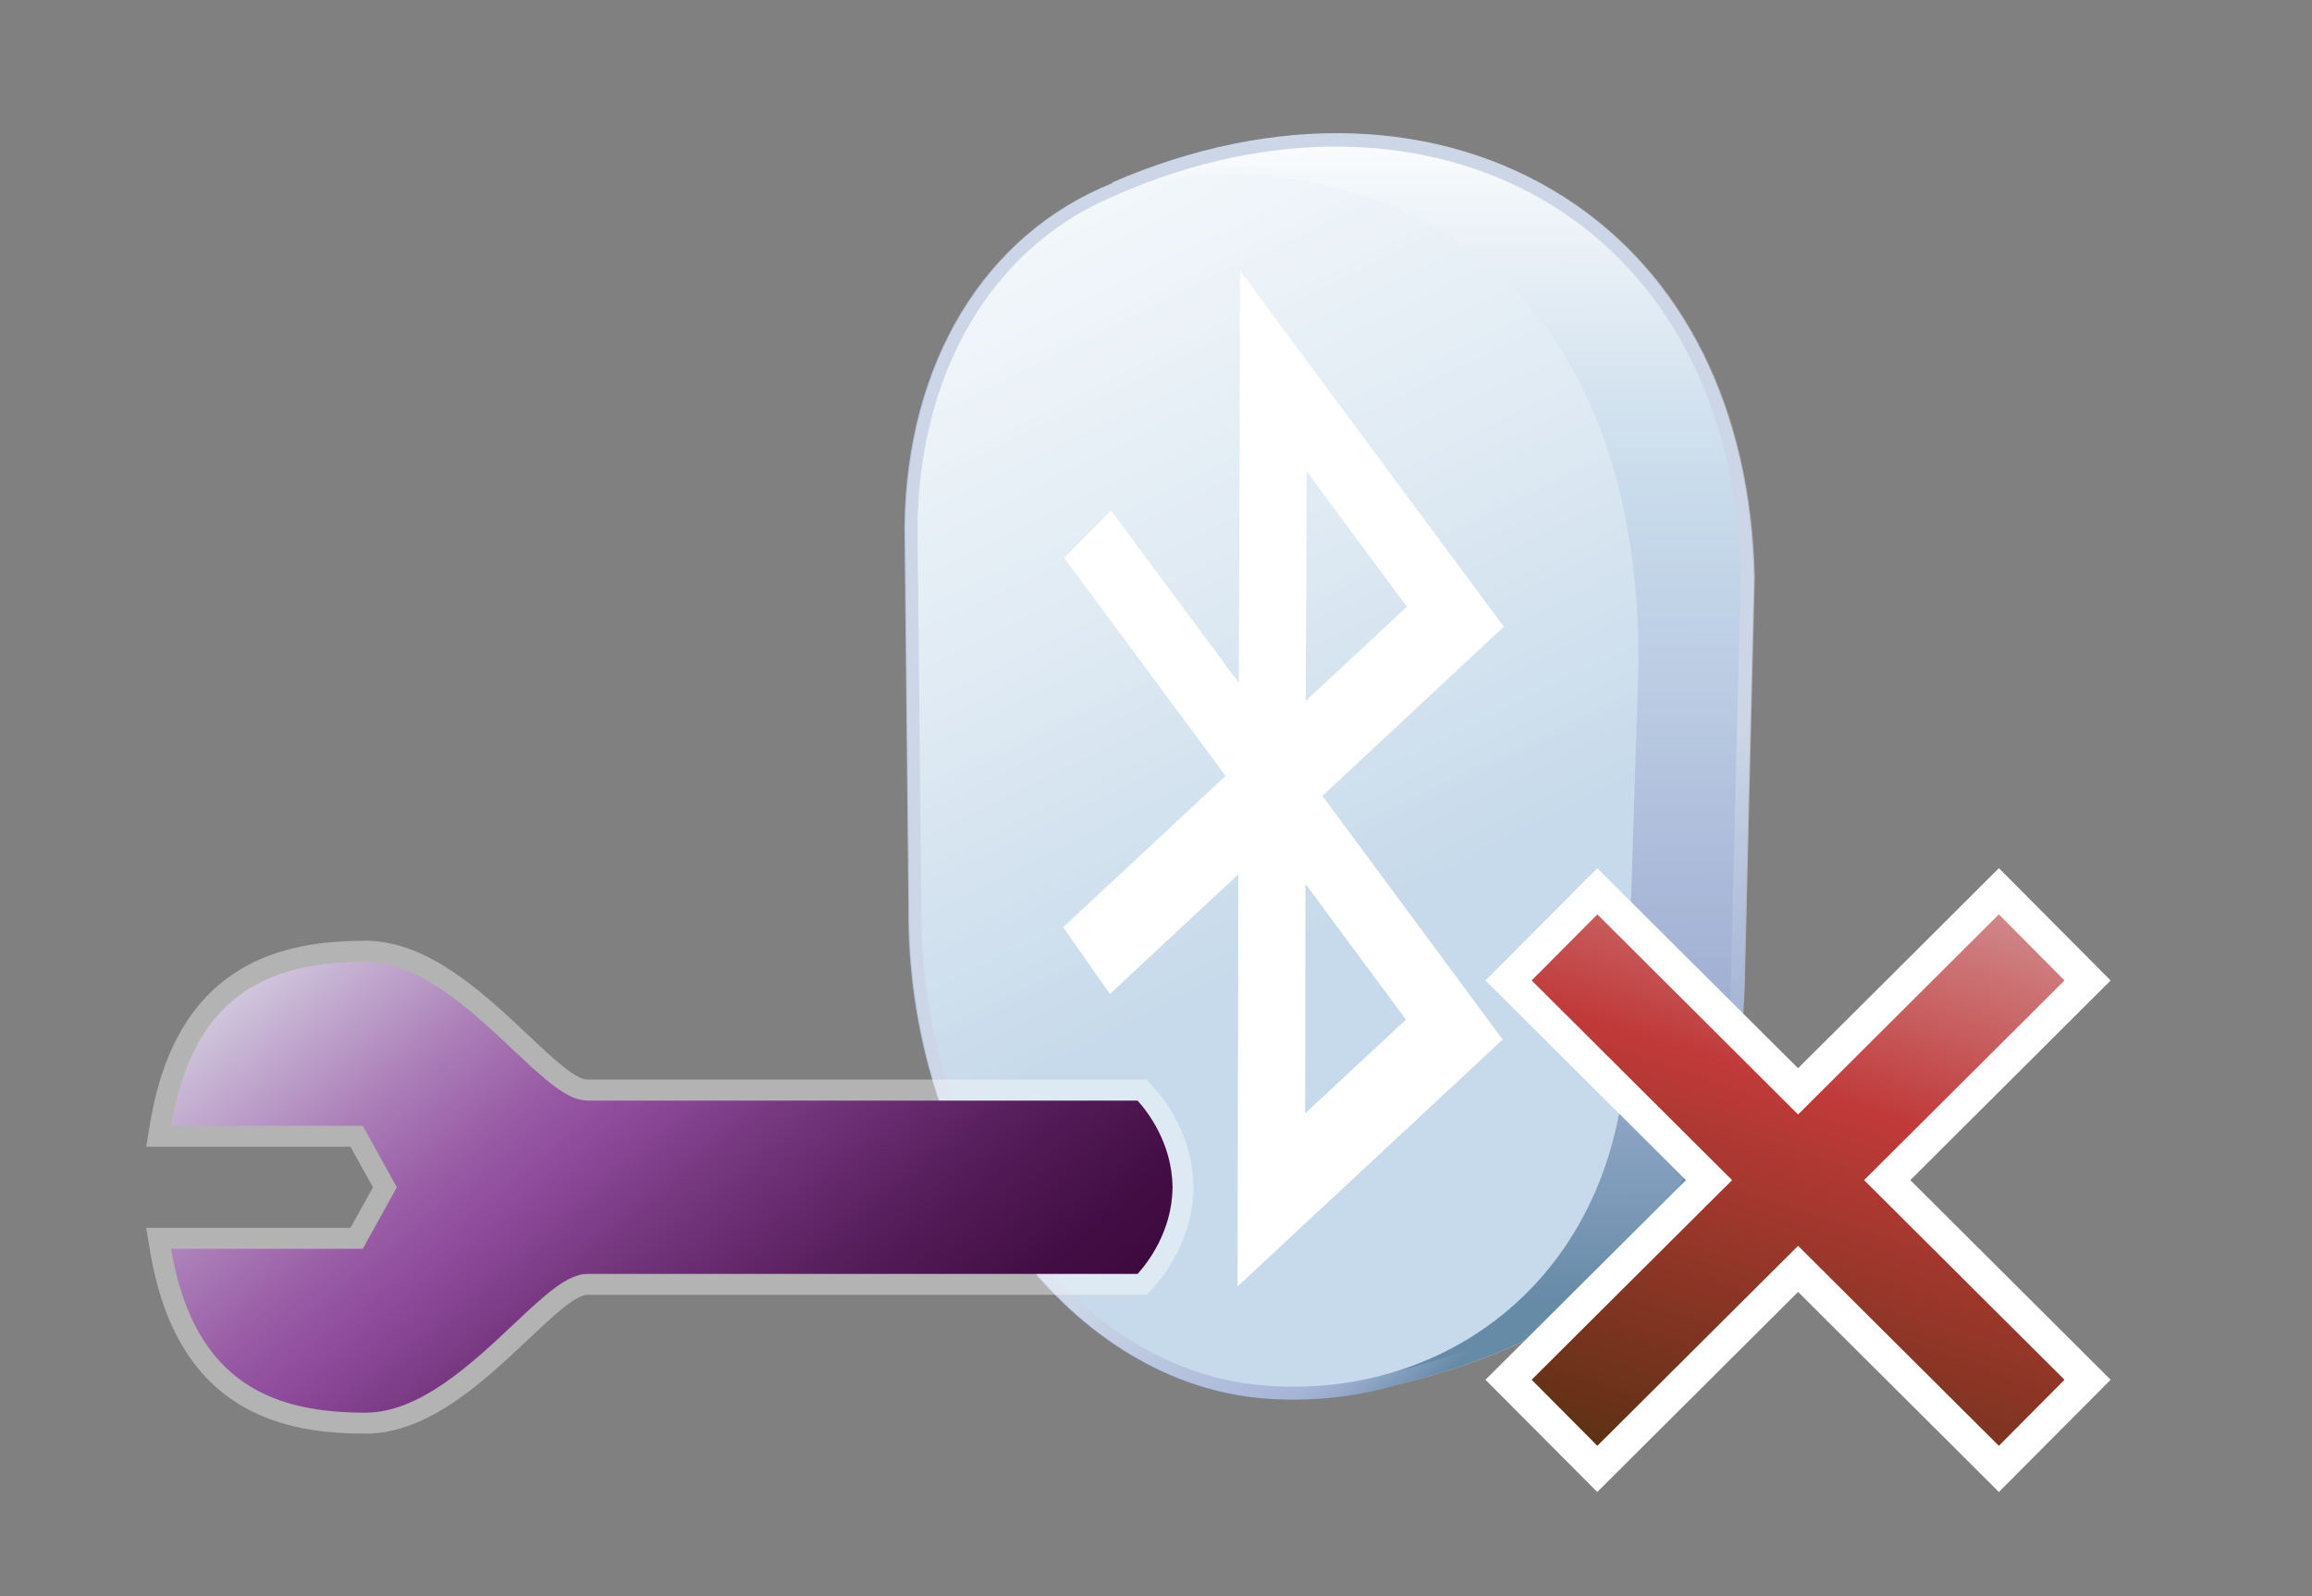 <?xml version="1.0" encoding="UTF-8"?>
<svg xmlns="http://www.w3.org/2000/svg" xmlns:xlink="http://www.w3.org/1999/xlink" contentScriptType="text/ecmascript" width="42" baseProfile="tiny" zoomAndPan="magnify" contentStyleType="text/css" viewBox="0 0 42 29" height="29" preserveAspectRatio="xMidYMid meet" version="1.1">
    <rect x="0" y="0" width="42" height="29" fill="#808080" stroke="none"/>
    <rect x="0.012" width="42" fill="none" y="0.004" height="29"/>
    <g>
        <g>
            <linearGradient x1="-667.543" gradientTransform="matrix(1 0 0 1 694.626 -1810.323)" y1="1827.503" x2="-664.02" gradientUnits="userSpaceOnUse" y2="1831.601" xlink:type="simple" xlink:actuate="onLoad" id="XMLID_214_" xlink:show="other">
                <stop stop-color="#aabbd7" offset="0"/>
                <stop stop-color="#92a5cc" offset="0.263"/>
                <stop stop-color="#6c83bb" offset="0.714"/>
                <stop stop-color="#637db5" offset="0.757"/>
                <stop stop-color="#4c6ea4" offset="0.827"/>
                <stop stop-color="#265689" offset="0.913"/>
                <stop stop-color="#003d6d" offset="0.989"/>
                <stop stop-color="#003d6d" offset="1"/>
            </linearGradient>
            <path fill="url(#XMLID_214_)" d="M 20.195 3.317 C 20.199 3.316 20.203 3.327 20.205 3.326 C 17.876 4.26 16.465 6.594 16.428 9.565 L 16.5 16.447 C 16.444 21.056 19.308 25.076 22.885 25.402 C 23.709 25.476 24.531 25.4 25.317 25.172 C 27.965 24.526 31.52 23.067 31.68 17.897 L 31.862 10.503 C 31.799 7.424 30.574 4.972 28.414 3.586 C 26.143 2.131 23.148 2.034 20.195 3.317 z "/>
            <g>
                <g>
                    <linearGradient x1="-668.698" gradientTransform="matrix(1 0 0 1 694.626 -1810.323)" y1="1812.386" x2="-668.562" gradientUnits="userSpaceOnUse" y2="1835.128" xlink:type="simple" xlink:actuate="onLoad" id="XMLID_215_" xlink:show="other">
                        <stop stop-color="#ffffff" offset="0"/>
                        <stop stop-color="#e4edf5" offset="0.08"/>
                        <stop stop-color="#b4cee4" offset="0.237"/>
                        <stop stop-color="#a2c2dd" offset="0.315"/>
                        <stop stop-color="#8eabd1" offset="0.455"/>
                        <stop stop-color="#6c83bb" offset="0.657"/>
                        <stop stop-color="#637db5" offset="0.704"/>
                        <stop stop-color="#4c6ea4" offset="0.778"/>
                        <stop stop-color="#265689" offset="0.87"/>
                        <stop stop-color="#003d6d" offset="0.949"/>
                        <stop stop-color="#003d6d" offset="1"/>
                    </linearGradient>
                    <path fill="url(#XMLID_215_)" d="M 20.292 3.536 C 25.884 1.103 31.486 3.863 31.623 10.498 L 31.441 17.889 C 31.293 22.713 28.162 24.352 24.628 25.084 L 20.292 3.536 z "/>
                    <linearGradient x1="-679.746" gradientTransform="matrix(1 0 0 1 694.626 -1810.323)" y1="1807.309" x2="-670.112" gradientUnits="userSpaceOnUse" y2="1826.969" xlink:type="simple" xlink:actuate="onLoad" id="XMLID_216_" xlink:show="other">
                        <stop stop-color="#ffffff" offset="0"/>
                        <stop stop-color="#f8fbfd" offset="0.174"/>
                        <stop stop-color="#e6eff6" offset="0.421"/>
                        <stop stop-color="#c8dbeb" offset="0.71"/>
                        <stop stop-color="#a2c2dd" offset="1"/>
                    </linearGradient>
                    <path fill="url(#XMLID_216_)" d="M 23.313 3.231 C 27.498 3.75 29.86 7.179 29.76 12.251 L 29.551 18.829 C 29.498 23.109 26.33 25.476 22.905 25.167 C 19.29 24.837 16.685 20.729 16.737 16.443 L 16.667 9.568 C 16.718 5.29 19.708 2.659 23.313 3.231 z "/>
                    <path fill="#ffffff" d="M 27.318 11.386 L 24.023 14.46 L 27.297 18.887 L 22.482 23.372 L 22.496 15.885 L 20.162 18.059 L 19.314 16.846 L 22.264 14.097 L 19.331 10.136 L 20.183 9.275 L 22.504 12.406 L 22.529 4.923 L 27.318 11.386 z M 23.738 8.564 C 23.734 10.023 23.728 11.302 23.719 12.735 C 24.549 11.967 25.324 11.241 25.558 11.024 C 25.127 10.442 24.52 9.622 23.738 8.564 M 25.541 18.525 C 25.309 18.211 24.537 17.168 23.715 16.058 C 23.713 17.494 23.713 18.773 23.709 20.23 C 24.496 19.498 25.105 18.928 25.541 18.525 "/>
                </g>
            </g>
        </g>
    </g>
    <path fill="#ffffff" d="M 20.212 3.317 C 20.216 3.316 20.22 3.327 20.222 3.326 C 17.893 4.26 16.482 6.594 16.445 9.565 L 16.517 16.447 C 16.461 21.056 19.325 25.076 22.902 25.402 C 23.726 25.476 24.547 25.4 25.334 25.172 C 27.982 24.526 31.537 23.067 31.697 17.897 L 31.879 10.503 C 31.816 7.424 30.59 4.972 28.43 3.586 C 26.16 2.131 23.166 2.034 20.212 3.317 z " fill-opacity="0.4"/>
    <g>
        <path fill="#ffffff" d="M 6.642 17.092 C 5.203 17.092 3.23 17.434 2.73 20.387 L 2.656 20.834 C 2.656 20.834 5.973 20.834 6.367 20.834 C 6.484 21.047 6.663 21.367 6.775 21.572 C 6.662 21.775 6.484 22.095 6.367 22.308 C 5.973 22.308 2.656 22.308 2.656 22.308 L 2.73 22.752 C 3.23 25.707 5.203 26.047 6.642 26.047 C 7.777 26.047 8.788 25.099 9.601 24.33 C 10.04 23.916 10.455 23.524 10.674 23.524 L 20.833 23.524 L 20.945 23.399 C 21.165 23.162 21.669 22.504 21.682 21.586 L 21.682 21.556 C 21.671 20.634 21.165 19.98 20.945 19.74 L 20.833 19.615 L 10.674 19.615 C 10.454 19.615 10.04 19.226 9.602 18.812 C 8.789 18.045 7.777 17.092 6.642 17.092 z " fill-opacity="0.4"/>
        <linearGradient x1="149.843" gradientTransform="matrix(0.5 0 0 0.5 -68.975 -1509.822)" y1="3049.023" x2="171.75" gradientUnits="userSpaceOnUse" y2="3075.377" xlink:type="simple" xlink:actuate="onLoad" id="XMLID_217_" xlink:show="other">
            <stop stop-color="#e6edf3" offset="0"/>
            <stop stop-color="#cabad7" offset="0.12"/>
            <stop stop-color="#ab7eb8" offset="0.272"/>
            <stop stop-color="#9759a4" offset="0.384"/>
            <stop stop-color="#8f4b9c" offset="0.444"/>
            <stop stop-color="#73357c" offset="0.568"/>
            <stop stop-color="#551d5a" offset="0.724"/>
            <stop stop-color="#430e45" offset="0.853"/>
            <stop stop-color="#3c093d" offset="0.938"/>
            <stop stop-color="#3c093d" offset="1"/>
        </linearGradient>
        <path fill="url(#XMLID_217_)" d="M 21.301 21.57 C 21.301 21.566 21.303 21.562 21.303 21.56 L 21.3 21.56 C 21.29 20.756 20.832 20.179 20.665 19.996 C 20.45 19.996 10.675 19.996 10.675 19.996 C 10.303 19.996 9.899 19.615 9.338 19.09 C 8.577 18.371 7.625 17.475 6.641 17.475 C 5.043 17.475 3.531 17.944 3.107 20.453 C 3.708 20.453 6.59 20.453 6.59 20.453 L 7.209 21.571 L 6.59 22.689 C 6.59 22.689 3.707 22.689 3.107 22.689 C 3.532 25.197 5.044 25.666 6.641 25.666 C 7.625 25.666 8.576 24.771 9.338 24.053 C 9.899 23.526 10.303 23.145 10.675 23.145 C 10.675 23.145 20.45 23.145 20.665 23.145 C 20.833 22.961 21.292 22.383 21.3 21.582 L 21.303 21.582 C 21.303 21.578 21.301 21.574 21.301 21.57 z "/>
    </g>
    <g>
        <path fill="#ffffff" d="M 32.664 19.408 C 32.008 18.756 29.016 15.775 29.016 15.775 L 26.985 17.814 C 26.985 17.814 29.965 20.783 30.627 21.441 C 29.967 22.097 26.985 25.068 26.985 25.068 L 29.016 27.107 C 29.016 27.107 32.008 24.127 32.664 23.472 C 33.32 24.125 36.312 27.107 36.312 27.107 L 38.342 25.068 C 38.342 25.068 35.363 22.097 34.703 21.441 C 35.363 20.783 38.342 17.814 38.342 17.814 L 36.312 15.773 C 36.313 15.775 33.32 18.756 32.664 19.408 z "/>
        <linearGradient x1="208.098" gradientTransform="matrix(0.5 0 0 0.5 -67.854 -1513.52)" y1="3048.429" x2="194.451" gradientUnits="userSpaceOnUse" y2="3089.963" xlink:type="simple" xlink:actuate="onLoad" id="XMLID_218_" xlink:show="other">
            <stop stop-color="#e6eef4" offset="0"/>
            <stop stop-color="#c03a3a" offset="0.444"/>
            <stop stop-color="#302d02" offset="0.938"/>
            <stop stop-color="#302d02" offset="1"/>
        </linearGradient>
        <polygon fill="url(#XMLID_218_)" points="37.504,17.813 36.311,16.613 32.664,20.248 29.018,16.613 27.824,17.813 31.465,21.441    27.824,25.068 29.018,26.268 32.664,22.635 36.311,26.268 37.504,25.068 33.863,21.441  "/>
    </g>
</svg>

